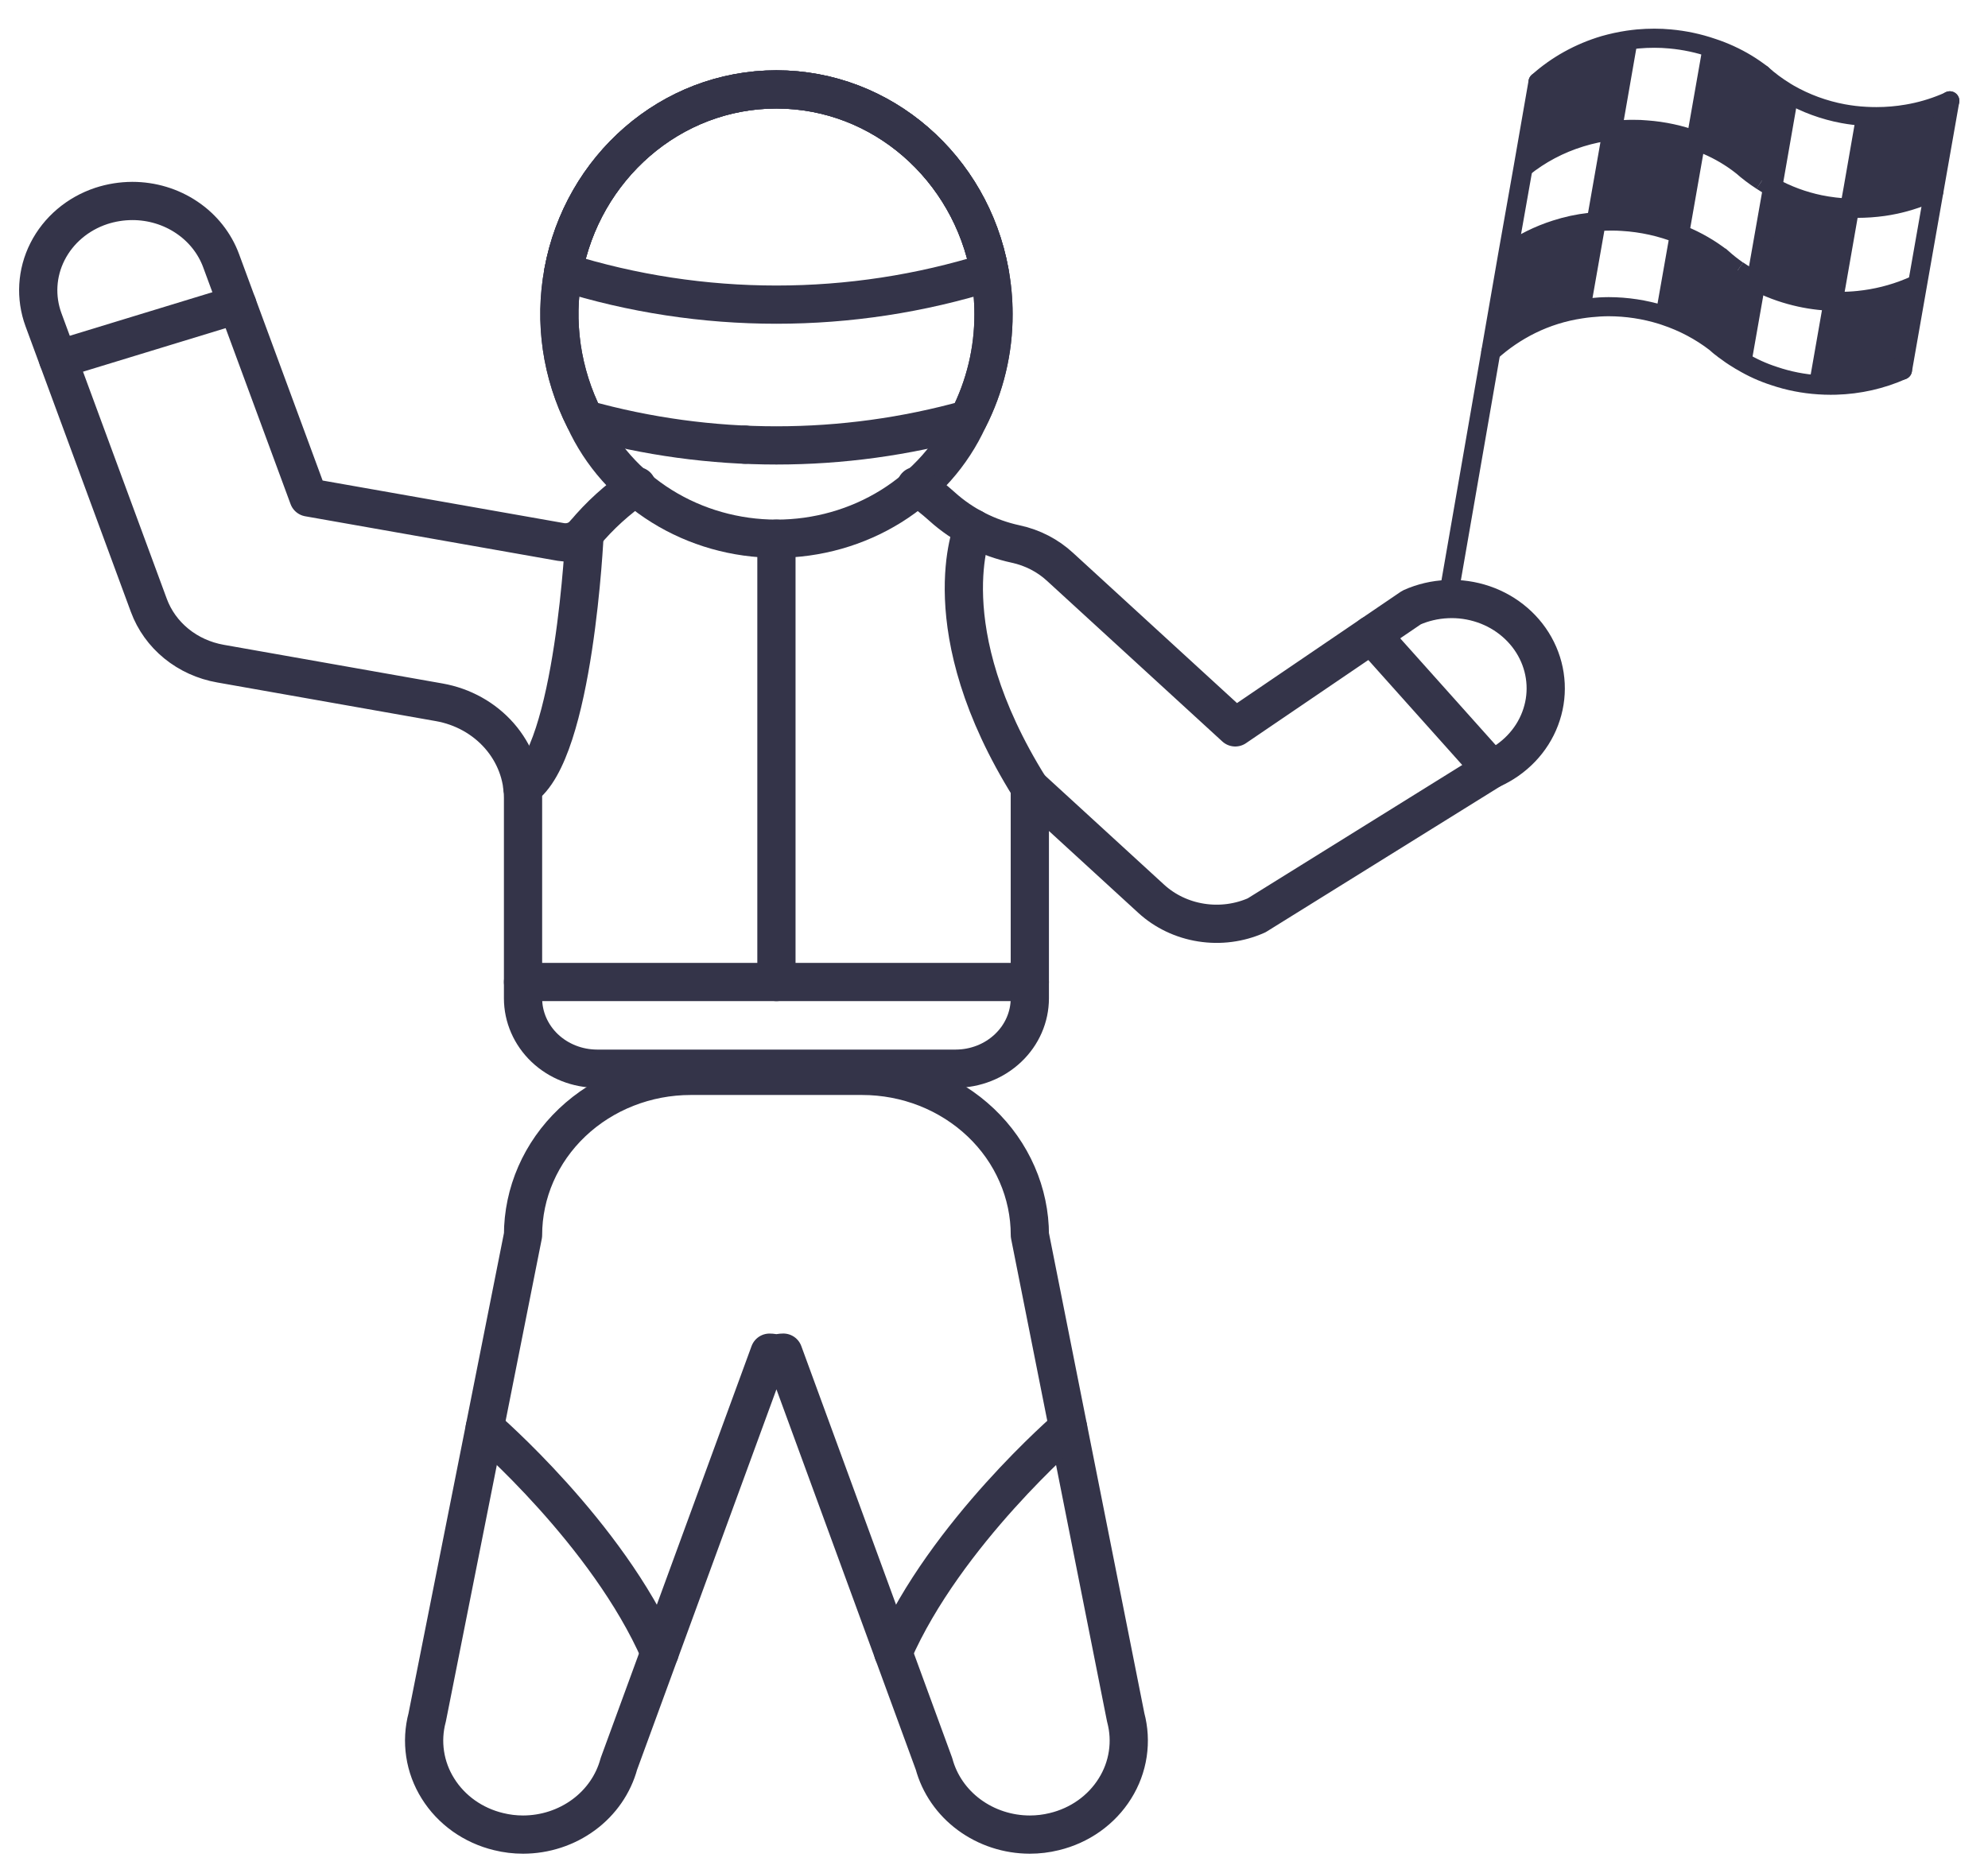 <svg width="52" height="49" viewBox="0 0 52 49" fill="none" xmlns="http://www.w3.org/2000/svg">
<path d="M51.001 2.638L50.597 4.941L50.586 4.999V5.001C50.51 5.036 50.438 5.07 50.36 5.102C50.011 5.247 49.644 5.348 49.267 5.402C49.039 5.434 48.808 5.45 48.577 5.45C48.51 5.45 48.445 5.448 48.381 5.446L48.472 4.941L48.801 3.044C48.895 3.05 48.988 3.052 49.083 3.052C49.353 3.052 49.622 3.029 49.888 2.983C50.22 2.926 50.544 2.833 50.853 2.705C50.904 2.685 50.953 2.663 51.001 2.638Z" fill="#343449"/>
<path d="M50.158 7.431L50.149 7.483L49.763 9.682C49.218 9.926 48.626 10.061 48.024 10.077C47.976 10.077 47.931 10.079 47.885 10.079C47.778 10.079 47.672 10.075 47.569 10.068L47.951 7.884C48.003 7.887 48.06 7.887 48.115 7.887C48.279 7.887 48.444 7.879 48.608 7.863C49.065 7.816 49.511 7.704 49.933 7.531C50.01 7.5 50.083 7.465 50.158 7.431Z" fill="#343449"/>
<path d="M48.38 5.446L48.023 7.483L47.951 7.884C47.615 7.875 47.281 7.83 46.955 7.748C46.599 7.66 46.256 7.531 45.933 7.364L45.951 7.263L46.367 4.897C46.751 5.109 47.167 5.263 47.601 5.353C47.857 5.405 48.118 5.436 48.38 5.446Z" fill="#343449"/>
<path d="M46.794 2.455L46.398 4.721L46.366 4.898C46.269 4.849 46.175 4.793 46.085 4.732C45.899 4.613 45.724 4.48 45.56 4.335C45.56 4.333 45.56 4.333 45.557 4.333C45.281 4.117 44.976 3.936 44.651 3.795C44.619 3.779 44.587 3.766 44.553 3.755C44.489 3.728 44.425 3.702 44.359 3.679L44.428 3.29L44.784 1.255V1.253C44.945 1.306 45.102 1.368 45.255 1.439C45.552 1.575 45.832 1.744 46.087 1.944C46.271 2.109 46.471 2.258 46.684 2.388V2.39L46.794 2.455Z" fill="#343449"/>
<path d="M45.932 7.364L45.565 9.458C45.532 9.44 45.503 9.423 45.473 9.403C45.341 9.324 45.213 9.236 45.091 9.143H45.089C45.089 9.14 45.087 9.14 45.087 9.138C45.071 9.128 45.056 9.116 45.041 9.104C45.007 9.079 44.973 9.052 44.941 9.024C44.919 9.002 44.896 8.983 44.873 8.963C44.478 8.66 44.032 8.423 43.553 8.264L43.93 6.123C43.959 6.132 43.989 6.145 44.016 6.156C44.385 6.307 44.729 6.506 45.039 6.747C45.041 6.747 45.041 6.751 45.044 6.751C45.173 6.867 45.31 6.975 45.453 7.075C45.607 7.18 45.767 7.276 45.932 7.364Z" fill="#343449"/>
<path d="M44.36 3.678L43.983 5.83L43.931 6.123C43.455 5.933 42.948 5.821 42.433 5.789C42.342 5.783 42.248 5.781 42.155 5.781C42.021 5.78 41.887 5.786 41.753 5.798L41.785 5.608L42.169 3.417L42.214 3.411C42.385 3.392 42.556 3.382 42.728 3.383C42.843 3.382 42.959 3.387 43.073 3.398C43.514 3.431 43.948 3.525 44.36 3.678Z" fill="#343449"/>
<path d="M42.585 1.05L42.233 3.071L42.169 3.419C41.89 3.451 41.614 3.509 41.347 3.592C40.794 3.761 40.282 4.033 39.84 4.39L40.23 2.146C40.724 1.705 41.316 1.377 41.962 1.186C42.166 1.127 42.375 1.081 42.585 1.05Z" fill="#343449"/>
<path d="M41.753 5.8L41.351 8.083C40.895 8.151 40.454 8.289 40.044 8.491C39.661 8.681 39.308 8.921 38.996 9.205L39.444 6.63C39.824 6.36 40.247 6.15 40.696 6.007C40.983 5.915 41.28 5.851 41.581 5.817C41.637 5.811 41.696 5.804 41.753 5.8Z" fill="#343449"/>
<path d="M46.087 1.943C46.271 2.109 46.471 2.258 46.684 2.388V2.39L46.793 2.455C47.23 2.705 47.709 2.881 48.209 2.974C48.404 3.01 48.602 3.034 48.8 3.044C48.894 3.05 48.987 3.052 49.082 3.052C49.352 3.052 49.621 3.029 49.887 2.983C50.219 2.927 50.543 2.833 50.853 2.705C50.903 2.685 50.952 2.663 51 2.638" stroke="#343449" stroke-width="0.5" stroke-linecap="round" stroke-linejoin="round"/>
<path d="M40.23 2.146C40.722 1.705 41.315 1.377 41.961 1.185C42.166 1.127 42.374 1.081 42.584 1.05C42.668 1.037 42.755 1.028 42.841 1.019C42.984 1.006 43.13 1 43.275 1C43.412 1 43.55 1.006 43.684 1.019C44.06 1.053 44.429 1.131 44.784 1.253C44.945 1.305 45.102 1.367 45.255 1.438C45.552 1.574 45.832 1.744 46.087 1.943" stroke="#343449" stroke-width="0.5" stroke-linecap="round" stroke-linejoin="round"/>
<path d="M50.585 5.001C50.51 5.036 50.437 5.07 50.36 5.103C50.011 5.247 49.643 5.348 49.267 5.402C49.038 5.434 48.807 5.45 48.576 5.45C48.51 5.45 48.444 5.448 48.38 5.446C48.118 5.436 47.857 5.405 47.601 5.353C47.167 5.263 46.75 5.109 46.367 4.898C46.269 4.848 46.175 4.792 46.085 4.731" stroke="#343449" stroke-width="0.5" stroke-miterlimit="10"/>
<path d="M39.839 4.39C40.281 4.033 40.793 3.761 41.346 3.592C41.613 3.509 41.889 3.451 42.168 3.419L42.214 3.413C42.384 3.393 42.556 3.384 42.727 3.385C42.843 3.384 42.958 3.389 43.073 3.4C43.514 3.432 43.947 3.526 44.359 3.678C44.425 3.702 44.489 3.728 44.553 3.754C44.586 3.765 44.619 3.779 44.65 3.795C44.976 3.935 45.281 4.116 45.557 4.332C45.559 4.332 45.559 4.332 45.559 4.334C45.724 4.479 45.899 4.612 46.084 4.731" stroke="#343449" stroke-width="0.5" stroke-miterlimit="10"/>
<path d="M50.158 7.431C50.083 7.465 50.01 7.5 49.933 7.53C49.511 7.704 49.065 7.815 48.608 7.861C48.444 7.878 48.279 7.886 48.115 7.885C48.06 7.885 48.003 7.885 47.951 7.883C47.615 7.874 47.281 7.828 46.956 7.747C46.599 7.659 46.256 7.53 45.933 7.363C45.767 7.275 45.607 7.178 45.453 7.073" stroke="#343449" stroke-width="0.5" stroke-miterlimit="10"/>
<path d="M39.443 6.631C39.823 6.361 40.246 6.151 40.696 6.008C40.983 5.915 41.279 5.852 41.58 5.818C41.636 5.811 41.696 5.805 41.752 5.8C41.886 5.788 42.02 5.782 42.155 5.783C42.248 5.783 42.341 5.785 42.432 5.792C42.947 5.822 43.454 5.935 43.93 6.124C43.959 6.133 43.989 6.146 44.016 6.156C44.384 6.307 44.728 6.506 45.039 6.748C45.041 6.748 45.041 6.752 45.043 6.752C45.173 6.868 45.309 6.976 45.452 7.076" stroke="#343449" stroke-width="0.5" stroke-miterlimit="10"/>
<path d="M38.996 9.205C39.308 8.921 39.661 8.681 40.044 8.491C40.454 8.289 40.895 8.151 41.351 8.083C41.512 8.057 41.678 8.042 41.844 8.031C41.922 8.027 41.999 8.024 42.078 8.024C42.55 8.025 43.02 8.096 43.469 8.236C43.496 8.245 43.524 8.253 43.553 8.264C44.032 8.423 44.479 8.66 44.873 8.963C44.896 8.983 44.919 9.002 44.942 9.024C44.974 9.052 45.007 9.079 45.042 9.104C45.056 9.116 45.071 9.128 45.087 9.138C45.087 9.14 45.09 9.14 45.09 9.143H45.092C45.214 9.236 45.341 9.324 45.474 9.403C45.503 9.423 45.533 9.44 45.565 9.457C45.829 9.615 46.112 9.744 46.408 9.839C46.782 9.966 47.173 10.042 47.569 10.068C47.672 10.075 47.778 10.079 47.885 10.079C47.931 10.079 47.976 10.077 48.024 10.077C48.626 10.06 49.218 9.926 49.762 9.682" stroke="#343449" stroke-width="0.5" stroke-linecap="round" stroke-linejoin="round"/>
<path d="M37.873 15.673L38.996 9.205L39.443 6.63L39.839 4.391L40.23 2.146" stroke="#343449" stroke-width="0.5" stroke-linecap="round" stroke-linejoin="round"/>
<path d="M42.585 1.05L42.233 3.071L42.169 3.419L41.785 5.609L41.753 5.799L41.351 8.083" stroke="#343449" stroke-width="0.5" stroke-miterlimit="10"/>
<path d="M44.785 1.255L44.428 3.29L44.359 3.678L43.982 5.83L43.93 6.123L43.553 8.264" stroke="#343449" stroke-width="0.5" stroke-miterlimit="10"/>
<path d="M46.794 2.455L46.399 4.721L46.367 4.898L45.951 7.263L45.933 7.365L45.565 9.458" stroke="#343449" stroke-width="0.5" stroke-miterlimit="10"/>
<path d="M48.801 3.044L48.471 4.941L48.38 5.446L48.024 7.483L47.951 7.885L47.569 10.069" stroke="#343449" stroke-width="0.5" stroke-miterlimit="10"/>
<path d="M50.585 5.001L50.158 7.431L50.149 7.483L49.763 9.682" stroke="#343449" stroke-width="0.5" stroke-linecap="round" stroke-linejoin="round"/>
<path d="M50.585 4.999V5.002" stroke="#343449" stroke-width="0.5" stroke-miterlimit="10"/>
<path d="M51.001 2.638L50.596 4.94L50.585 4.999" stroke="#343449" stroke-width="0.5" stroke-linecap="round" stroke-linejoin="round"/>
<path d="M25.885 7.117C22.264 8.255 18.353 8.255 14.732 7.117C15.228 4.397 17.539 2.34 20.308 2.34C23.078 2.34 25.389 4.395 25.885 7.117Z" stroke="#343449" stroke-linecap="round" stroke-linejoin="round"/>
<path d="M25.987 8.217C25.99 9.169 25.765 10.109 25.327 10.966C22.052 11.883 18.567 11.883 15.291 10.966C14.686 9.769 14.491 8.423 14.733 7.116C15.229 4.396 17.54 2.339 20.309 2.339C23.079 2.339 25.389 4.396 25.886 7.116C25.953 7.479 25.987 7.848 25.987 8.217Z" stroke="#343449" stroke-linecap="round" stroke-linejoin="round"/>
<path d="M25.987 8.217C25.99 9.169 25.765 10.109 25.327 10.966C24.904 11.895 24.203 12.687 23.311 13.243C22.419 13.799 21.376 14.095 20.309 14.095C19.243 14.095 18.199 13.799 17.308 13.243C16.416 12.687 15.715 11.895 15.291 10.966C14.686 9.769 14.491 8.423 14.733 7.116C15.229 4.396 17.54 2.339 20.309 2.339C23.079 2.339 25.389 4.396 25.886 7.116C25.953 7.479 25.987 7.848 25.987 8.217Z" stroke="#343449" stroke-linecap="round" stroke-linejoin="round"/>
<path d="M19.485 11.634H19.481" stroke="#343449" stroke-linecap="round" stroke-linejoin="round"/>
<path d="M16.658 12.717C16.144 13.069 15.684 13.488 15.291 13.96C15.218 14.047 15.122 14.113 15.013 14.152C14.904 14.191 14.786 14.2 14.671 14.18V14.18L8.069 13.015L5.785 6.824C5.617 6.366 5.303 5.969 4.886 5.689C4.47 5.408 3.972 5.258 3.461 5.258C3.184 5.259 2.909 5.303 2.647 5.389C2.031 5.594 1.526 6.023 1.243 6.582C0.96 7.14 0.923 7.782 1.138 8.367L3.893 15.838C4.036 16.226 4.284 16.572 4.613 16.84C4.942 17.108 5.34 17.288 5.766 17.363L11.49 18.375C12.106 18.484 12.662 18.794 13.062 19.251C13.462 19.708 13.681 20.284 13.681 20.878V26.119C13.681 26.607 13.885 27.075 14.248 27.421C14.611 27.766 15.104 27.96 15.618 27.961H24.999C25.513 27.96 26.006 27.766 26.369 27.42C26.733 27.075 26.937 26.607 26.937 26.119V20.605L30.112 23.515C30.471 23.844 30.927 24.061 31.419 24.138C31.911 24.216 32.417 24.15 32.868 23.949L39.016 20.126C39.309 19.996 39.571 19.812 39.789 19.585C40.007 19.358 40.176 19.093 40.285 18.804C40.395 18.515 40.444 18.209 40.429 17.902C40.414 17.595 40.336 17.294 40.198 17.016C40.061 16.738 39.867 16.489 39.628 16.282C39.389 16.075 39.11 15.915 38.806 15.811C38.501 15.707 38.179 15.66 37.856 15.675C37.533 15.689 37.216 15.763 36.923 15.894L32.31 19.031L27.728 14.832C27.407 14.535 27.006 14.328 26.569 14.234C25.846 14.078 25.181 13.74 24.644 13.256C24.429 13.062 24.2 12.882 23.96 12.717" stroke="#343449" stroke-linecap="round" stroke-linejoin="round"/>
<path d="M20.309 35.422C20.367 35.401 20.428 35.39 20.49 35.39L24.431 46.15C24.574 46.678 24.897 47.147 25.35 47.481C25.804 47.816 26.361 47.999 26.936 48C27.152 48 27.368 47.974 27.578 47.922C27.907 47.843 28.217 47.702 28.489 47.509C28.761 47.315 28.99 47.073 29.163 46.795C29.337 46.518 29.451 46.211 29.499 45.891C29.547 45.572 29.529 45.247 29.445 44.934L26.938 32.315C26.938 31.768 26.825 31.226 26.604 30.721C26.384 30.215 26.061 29.756 25.653 29.369C25.246 28.983 24.762 28.676 24.23 28.466C23.698 28.257 23.127 28.149 22.551 28.149H18.068C16.904 28.149 15.789 28.588 14.966 29.369C14.143 30.151 13.681 31.21 13.681 32.315L11.174 44.934C11.09 45.247 11.072 45.572 11.12 45.891C11.168 46.211 11.282 46.518 11.456 46.795C11.629 47.073 11.858 47.315 12.13 47.509C12.402 47.702 12.712 47.843 13.041 47.922C13.251 47.974 13.466 48 13.683 48C14.258 47.999 14.815 47.816 15.269 47.481C15.722 47.147 16.045 46.678 16.188 46.15L20.128 35.391C20.19 35.391 20.251 35.401 20.309 35.422V35.422Z" stroke="#343449" stroke-linecap="round" stroke-linejoin="round"/>
<path d="M25.45 13.82C25.45 13.82 24.331 16.438 26.937 20.605" stroke="#343449" stroke-linecap="round" stroke-linejoin="round"/>
<path d="M15.291 13.961C15.291 13.961 15.028 19.712 13.663 20.605" stroke="#343449" stroke-linecap="round" stroke-linejoin="round"/>
<path d="M27.938 37.357C27.938 37.357 24.73 40.115 23.364 43.24" stroke="#343449" stroke-linecap="round" stroke-linejoin="round"/>
<path d="M12.68 37.357C12.68 37.357 15.888 40.115 17.254 43.24" stroke="#343449" stroke-linecap="round" stroke-linejoin="round"/>
<path d="M20.309 25.693V14.095" stroke="#343449" stroke-linecap="round" stroke-linejoin="round"/>
<path d="M13.681 25.693H26.937" stroke="#343449" stroke-linecap="round" stroke-linejoin="round"/>
<path d="M6.208 7.969L1.52 9.401" stroke="#343449" stroke-linecap="round" stroke-linejoin="round"/>
<path d="M35.872 16.609L39.017 20.126" stroke="#343449" stroke-linecap="round" stroke-linejoin="round"/>
</svg>
